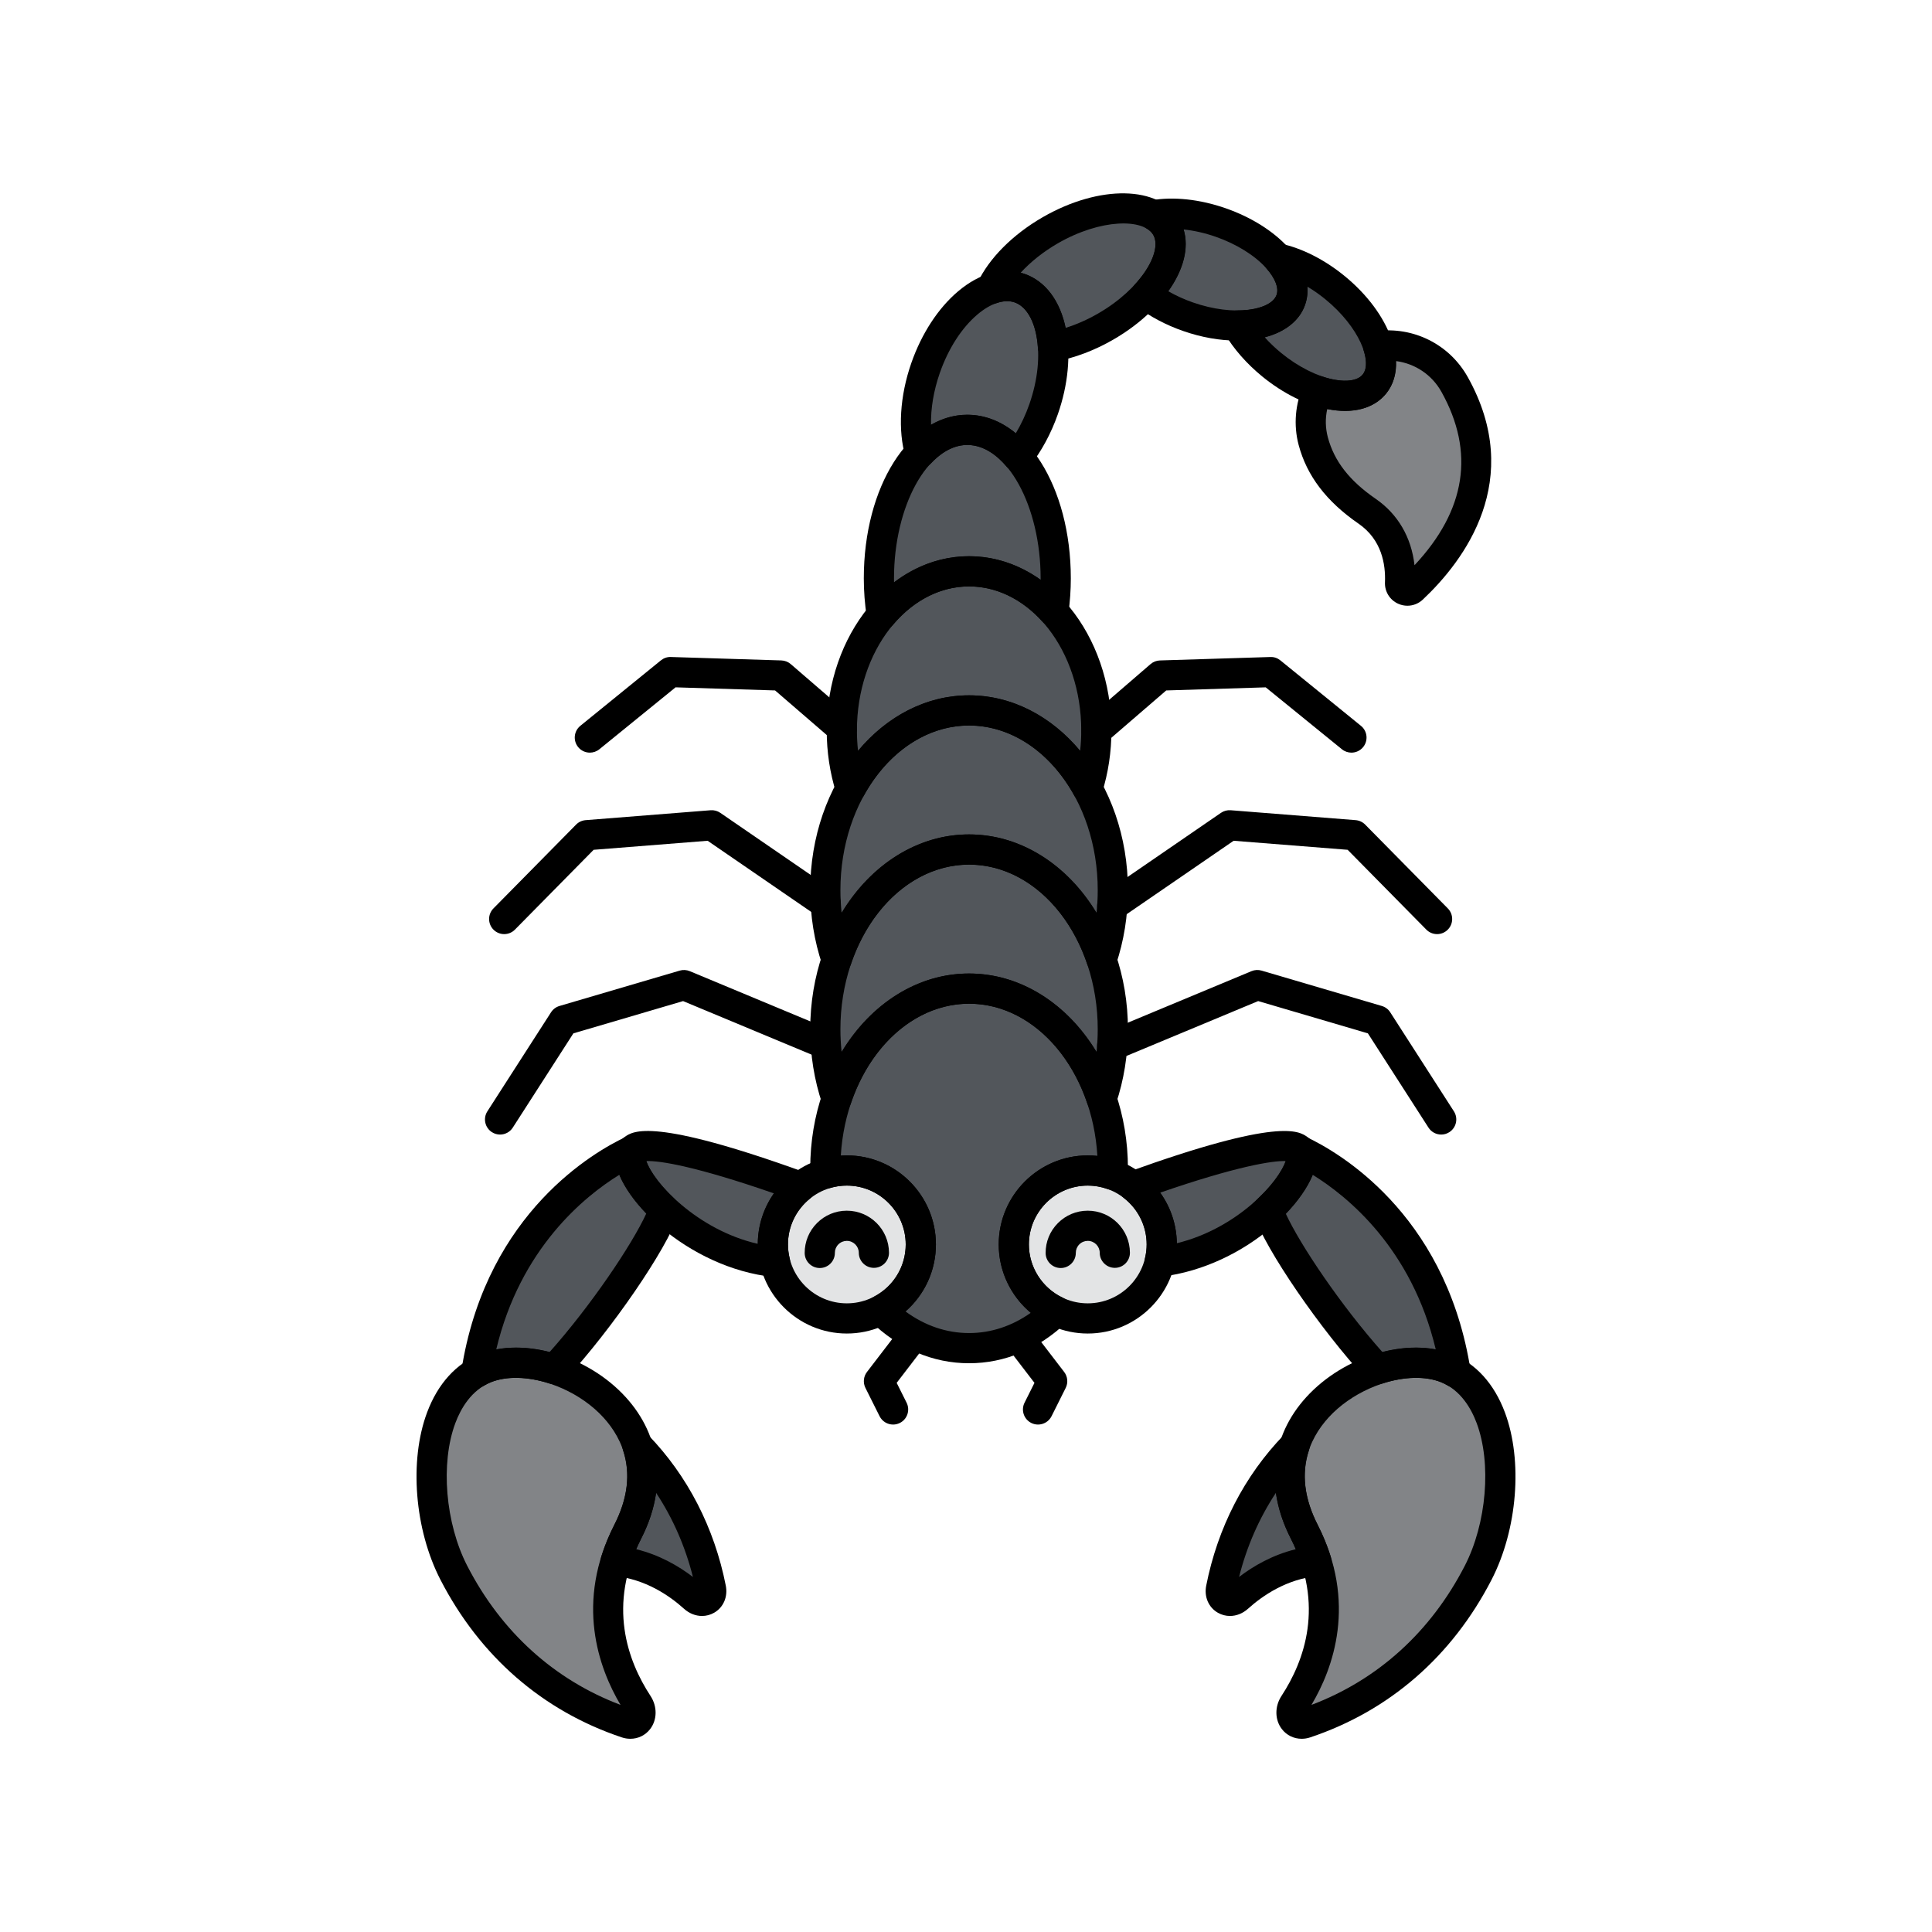 <svg enable-background="new 0 0 512 512" height="100" viewBox="-32 -32 320 320" width="100" xmlns="http://www.w3.org/2000/svg"><g fill="#52565b"><path d="m128.509 131.747c9.883 0 18.359 7.531 21.961 18.254 1.19-3.544 1.849-7.435 1.849-11.519 0-16.444-10.66-29.774-23.81-29.774s-23.81 13.33-23.81 29.774c0 4.084.659 7.976 1.849 11.519 3.602-10.723 12.078-18.254 21.961-18.254z"/><path d="m128.509 108.707c9.883 0 18.359 7.531 21.961 18.254 1.19-3.544 1.849-7.435 1.849-11.52 0-16.444-10.66-29.774-23.81-29.774s-23.81 13.33-23.81 29.774c0 4.085.659 7.976 1.849 11.52 3.602-10.723 12.078-18.254 21.961-18.254z"/><path d="m128.509 85.667c8.147 0 15.336 5.12 19.628 12.925.932-2.977 1.45-6.215 1.45-9.605 0-14.557-9.437-26.359-21.078-26.359s-21.078 11.801-21.078 26.359c0 3.39.518 6.628 1.45 9.605 4.293-7.805 11.481-12.925 19.628-12.925z"/><path d="m128.509 62.628c5.363 0 10.256 2.509 13.976 6.635.238-1.76.375-3.583.375-5.463 0-13.587-6.556-24.602-14.644-24.602s-14.644 11.014-14.644 24.602c0 2.087.171 4.101.462 6.036 3.777-4.465 8.869-7.208 14.475-7.208z"/><path d="m128.217 39.198c3.123 0 6.012 1.655 8.389 4.454 1.7-2.162 3.185-4.837 4.251-7.885 3.208-9.18 1.433-18.152-3.965-20.039-5.398-1.886-12.375 4.027-15.583 13.207-1.809 5.176-2.032 10.284-.917 14.095 2.264-2.414 4.943-3.832 7.825-3.832z"/><path d="m161.185 5.663c-2.541-4.401-11.156-4.183-19.243.486-4.684 2.705-8.151 6.308-9.756 9.718 1.613-.568 3.219-.658 4.705-.139 3.263 1.14 5.191 4.877 5.506 9.676 2.772-.51 5.793-1.614 8.746-3.319 8.086-4.669 12.583-12.021 10.042-16.422z"/><path d="m170.201 4.861c-4.036-1.411-7.994-1.771-11.109-1.22.89.506 1.606 1.177 2.094 2.022 1.704 2.952.231 7.229-3.356 11.136 1.899 1.442 4.25 2.718 6.923 3.652 7.912 2.765 15.546 1.516 17.05-2.789s-3.69-10.037-11.602-12.801z"/><path d="m189.099 15.63c-3.115-2.542-6.481-4.183-9.463-4.824 2.022 2.283 2.906 4.741 2.167 6.856-.96 2.749-4.423 4.244-8.858 4.252 1.314 2.239 3.257 4.508 5.712 6.511 6.493 5.299 14.095 6.73 16.979 3.197 2.883-3.532-.044-10.692-6.537-15.992z"/></g><path d="m208.929 31.681c-2.555-4.58-7.625-7-12.672-6.357.788 2.49.646 4.746-.622 6.299-1.787 2.19-5.387 2.469-9.411 1.106-1.152 2.543-1.475 5.467-.705 8.35 1.295 4.852 4.46 8.523 8.917 11.595 4.906 3.38 5.596 8.578 5.457 11.884-.046 1.095 1.258 1.683 2.057.932 14.113-13.272 11.421-25.847 6.979-33.809z" fill="#828487"/><path d="m135.918 174.122c0-6.767 5.485-12.252 12.252-12.252 1.451 0 2.836.265 4.128.728.01-.358.022-.716.022-1.077 0-16.444-10.66-29.774-23.81-29.774s-23.81 13.33-23.81 29.774c0 .293.011.583.018.875 1.123-.339 2.312-.526 3.546-.526 6.766 0 12.252 5.485 12.252 12.252 0 4.74-2.697 8.844-6.636 10.88 4.037 3.94 9.112 6.293 14.63 6.293 5.43 0 10.432-2.277 14.437-6.104-4.151-1.961-7.029-6.174-7.029-11.069z" fill="#52565b"/><path d="m184.017 221.687c6.374 12.483 2.051 22.9-1.674 28.586-1.128 1.723.08 3.724 1.893 3.116 12.504-4.19 22.4-12.878 28.587-24.875 5.935-11.508 5.109-29.8-5.246-33.912-11.098-4.407-33.271 8.065-23.56 27.085z" fill="#828487"/><path d="m184.017 221.687c-2.731-5.349-2.94-10.179-1.584-14.263-6.164 6.364-10.371 14.431-12.196 23.699-.345 1.749 1.448 2.694 2.793 1.483 2.833-2.553 7.269-5.499 12.985-6.054-.496-1.582-1.15-3.205-1.998-4.865z" fill="#52565b"/><path d="m207.577 194.602c.535.212 1.038.472 1.523.756-.048-.329-.1-.665-.162-1.019-4.232-24.337-21.471-33.801-25.605-35.745.189.219.306.48.306.808 0 2.201-2.098 5.688-5.633 8.992 1.905 5.435 10.465 18.028 18.163 26.389 4.036-1.309 8.188-1.46 11.408-.181z" fill="#52565b"/><path d="m71.983 221.687c-6.374 12.483-2.051 22.9 1.674 28.586 1.128 1.723-.08 3.724-1.893 3.116-12.504-4.19-22.4-12.878-28.587-24.875-5.935-11.508-5.109-29.8 5.246-33.912 11.098-4.407 33.271 8.065 23.56 27.085z" fill="#828487"/><path d="m71.983 221.687c2.731-5.349 2.94-10.179 1.584-14.263 6.164 6.364 10.371 14.431 12.196 23.699.345 1.749-1.448 2.694-2.793 1.483-2.833-2.553-7.269-5.499-12.985-6.054.496-1.582 1.15-3.205 1.998-4.865z" fill="#52565b"/><path d="m48.423 194.602c-.535.212-1.038.472-1.523.756.048-.329.1-.665.162-1.019 4.232-24.337 21.471-33.801 25.605-35.745-.189.219-.306.48-.306.808 0 2.201 2.098 5.688 5.633 8.992-1.905 5.435-10.465 18.028-18.163 26.389-4.036-1.309-8.188-1.46-11.408-.181z" fill="#52565b"/><path d="m155.696 164.468c2.872 2.242 4.725 5.728 4.725 9.654 0 .983-.128 1.933-.347 2.849 13.399-1.617 23.564-12.716 23.564-17.568.001-4.439-18.303 1.586-27.942 5.065z" fill="#52565b"/><path d="m96.012 174.122c0-3.863 1.792-7.303 4.585-9.549-9.557-3.461-28.235-9.653-28.235-5.17 0 4.906 10.392 16.204 24.012 17.623-.229-.933-.362-1.902-.362-2.904z" fill="#52565b"/><circle cx="148.17" cy="174.122" fill="#e3e4e5" r="12.252"/><circle cx="108.264" cy="174.122" fill="#e3e4e5" r="12.252"/><path d="m150.47 152.501c-1.074 0-2.028-.687-2.37-1.704-3.376-10.055-11.065-16.551-19.59-16.551s-16.214 6.497-19.591 16.551c-.342 1.019-1.296 1.704-2.37 1.704s-2.028-.686-2.37-1.704c-1.312-3.909-1.979-8.053-1.979-12.315 0-17.796 11.803-32.274 26.31-32.274s26.31 14.479 26.31 32.274c0 4.262-.666 8.404-1.979 12.315-.343 1.018-1.297 1.704-2.371 1.704zm-21.96-23.255c8.478 0 16.229 4.91 21.111 12.972.132-1.229.198-2.477.198-3.736 0-15.039-9.56-27.274-21.31-27.274s-21.31 12.235-21.31 27.274c0 1.26.066 2.507.198 3.736 4.884-8.062 12.635-12.972 21.113-12.972z"/><path d="m150.47 129.462c-1.074 0-2.028-.686-2.37-1.704-3.377-10.054-11.066-16.551-19.59-16.551s-16.214 6.497-19.591 16.551c-.342 1.019-1.296 1.704-2.37 1.704s-2.028-.686-2.37-1.704c-1.312-3.909-1.979-8.053-1.979-12.316 0-17.796 11.803-32.274 26.31-32.274s26.31 14.479 26.31 32.274c0 4.262-.666 8.405-1.979 12.316-.343 1.018-1.297 1.704-2.371 1.704zm-21.96-23.255c8.478 0 16.229 4.91 21.111 12.973.132-1.23.198-2.479.198-3.738 0-15.039-9.56-27.274-21.31-27.274s-21.31 12.235-21.31 27.274c0 1.26.066 2.507.198 3.737 4.883-8.063 12.635-12.972 21.113-12.972z"/><path d="m108.882 101.092c-.083 0-.166-.004-.25-.013-.997-.1-1.838-.785-2.137-1.741-1.037-3.314-1.563-6.798-1.563-10.352 0-15.912 10.577-28.858 23.578-28.858s23.578 12.946 23.578 28.858c0 3.556-.526 7.038-1.564 10.353-.3.956-1.141 1.641-2.137 1.74-.999.096-1.957-.404-2.439-1.282-4.005-7.282-10.523-11.63-17.438-11.63s-13.433 4.348-17.438 11.63c-.443.804-1.286 1.295-2.19 1.295zm19.628-17.925c6.956 0 13.529 3.348 18.394 9.181.123-1.108.185-2.23.185-3.361 0-13.155-8.334-23.858-18.578-23.858s-18.578 10.703-18.578 23.858c0 1.131.062 2.252.185 3.36 4.863-5.832 11.436-9.18 18.392-9.18z"/><path d="m114.035 72.335c-.228 0-.457-.031-.683-.095-.943-.268-1.644-1.063-1.79-2.033-.324-2.16-.489-4.316-.489-6.408 0-15.197 7.53-27.102 17.144-27.102s17.144 11.904 17.144 27.102c0 1.899-.134 3.851-.397 5.8-.131.964-.81 1.766-1.739 2.053-.932.286-1.943.008-2.595-.715-3.378-3.745-7.682-5.809-12.119-5.809-4.654 0-9.117 2.245-12.566 6.321-.483.571-1.186.886-1.91.886zm14.182-30.638c-6.582 0-12.144 10.121-12.144 22.102 0 .215.002.432.006.648 3.698-2.812 7.978-4.319 12.431-4.319 4.204 0 8.281 1.358 11.85 3.896.001-.075.001-.15.001-.226-.001-11.98-5.562-22.101-12.144-22.101z"/><path d="m136.605 46.151c-.733 0-1.43-.321-1.905-.882-1.385-1.63-3.634-3.572-6.483-3.572-2.602 0-4.7 1.655-6.003 3.044-.614.654-1.528.929-2.404.721-.872-.208-1.566-.868-1.818-1.729-1.304-4.456-.956-10.15.956-15.621 1.696-4.855 4.437-9.059 7.714-11.837 3.646-3.09 7.574-4.122 11.055-2.906 3.481 1.217 5.909 4.469 6.838 9.158.834 4.216.358 9.211-1.338 14.065-1.11 3.178-2.717 6.153-4.646 8.605-.464.59-1.168.939-1.918.954-.016 0-.032 0-.048 0zm-8.388-9.454c2.85 0 5.58 1.055 8.024 3.078.892-1.486 1.656-3.121 2.254-4.833 1.407-4.026 1.817-8.091 1.153-11.445-.562-2.838-1.867-4.81-3.582-5.408-1.716-.6-3.966.131-6.172 2-2.608 2.211-4.82 5.646-6.227 9.671-1.031 2.95-1.524 5.932-1.457 8.613 1.901-1.104 3.93-1.676 6.007-1.676z"/><path d="m142.396 27.904c-.552 0-1.094-.183-1.536-.527-.562-.438-.912-1.097-.958-1.809-.259-3.935-1.693-6.731-3.836-7.479-.887-.312-1.913-.265-3.049.137-.954.333-2.01.065-2.686-.683-.676-.747-.837-1.828-.407-2.74 1.889-4.015 5.813-7.957 10.768-10.818 9.425-5.441 19.376-5.254 22.658.429 3.28 5.683-1.533 14.396-10.958 19.837-3.089 1.783-6.39 3.033-9.544 3.613-.15.027-.301.04-.452.04zm-5.338-14.736c.222.059.441.125.658.201 3.398 1.187 5.823 4.441 6.777 8.941 1.807-.564 3.637-1.373 5.399-2.391 7.141-4.123 10.709-10.267 9.128-13.007-1.581-2.74-8.689-2.722-15.828 1.401-2.385 1.379-4.504 3.069-6.134 4.855z"/><path d="m172.828 24.409c-2.761 0-5.805-.516-8.901-1.598-2.803-.979-5.435-2.37-7.609-4.021-.561-.426-.916-1.067-.979-1.769-.062-.7.173-1.396.648-1.913 2.852-3.104 4.069-6.398 3.033-8.196-.253-.437-.634-.796-1.163-1.097-.916-.52-1.408-1.559-1.229-2.598s.99-1.854 2.027-2.038c3.676-.649 8.068-.183 12.369 1.32 4.215 1.473 7.895 3.783 10.361 6.505 2.835 3.128 3.821 6.496 2.777 9.483-1.331 3.811-5.753 5.922-11.334 5.922zm-11.322-8.171c1.259.724 2.634 1.351 4.07 1.853 6.851 2.395 12.971 1.312 13.866-1.253.406-1.16-.236-2.792-1.762-4.476-1.888-2.083-4.915-3.958-8.305-5.142-1.784-.623-3.603-1.033-5.332-1.216.931 3.022.029 6.644-2.537 10.234z"/><path d="m190.797 36.064c-.874 0-1.796-.09-2.76-.271-3.61-.68-7.503-2.608-10.962-5.432-2.603-2.125-4.776-4.609-6.286-7.184-.453-.772-.459-1.728-.015-2.505s1.271-1.258 2.166-1.26c3.405-.006 5.957-1.018 6.502-2.576.395-1.129-.217-2.724-1.678-4.374-.717-.809-.832-1.985-.287-2.918.545-.932 1.622-1.406 2.684-1.184 3.488.75 7.225 2.643 10.518 5.331h.001c7.679 6.268 10.706 14.838 6.892 19.511-1.536 1.884-3.888 2.862-6.775 2.862zm-13.312-12.191c.822.916 1.746 1.795 2.752 2.616 2.781 2.27 5.962 3.87 8.725 4.391 2.231.421 3.959.115 4.735-.837 1.719-2.106-.559-7.889-6.18-12.477-.963-.786-1.964-1.487-2.978-2.09.085 1.031-.039 2.042-.377 3.011-.921 2.635-3.31 4.517-6.677 5.386z"/><path d="m201.111 68.328c-.523 0-1.052-.111-1.551-.34-1.379-.63-2.229-2.018-2.166-3.534.125-2.973-.533-7.072-4.378-9.721-5.312-3.662-8.555-7.917-9.913-13.009-.885-3.312-.585-6.873.843-10.026.53-1.171 1.863-1.75 3.079-1.337 3.051 1.033 5.672.908 6.673-.319.897-1.099.495-2.954.176-3.962-.225-.707-.123-1.477.276-2.102.398-.625 1.055-1.04 1.79-1.134 6.192-.799 12.148 2.201 15.171 7.619h.001c9.502 17.029-.589 30.396-7.45 36.848-.709.668-1.623 1.017-2.551 1.017zm-13.277-32.58c-.346 1.544-.314 3.134.1 4.688 1.054 3.947 3.57 7.183 7.921 10.181 3.684 2.538 5.908 6.377 6.434 11.001 8.521-9.095 10.022-18.744 4.458-28.718-.001 0-.001 0-.001 0-1.584-2.84-4.377-4.683-7.511-5.093.083 2.091-.479 3.946-1.663 5.397-2.026 2.483-5.567 3.375-9.738 2.544z"/><path d="m139.93 203.952c-.376 0-.757-.085-1.116-.265-1.234-.617-1.735-2.119-1.118-3.354l1.644-3.288-4.313-5.625c-.84-1.096-.633-2.665.463-3.506 1.097-.84 2.664-.632 3.506.463l5.265 6.866c.581.76.68 1.784.252 2.64l-2.343 4.687c-.441.875-1.323 1.382-2.24 1.382z"/><path d="m115.925 203.952c-.917 0-1.8-.507-2.238-1.383l-2.343-4.687c-.428-.855-.329-1.88.252-2.64l5.265-6.866c.84-1.095 2.409-1.303 3.506-.463 1.096.841 1.303 2.41.463 3.506l-4.313 5.625 1.644 3.288c.617 1.235.116 2.737-1.118 3.354-.361.18-.742.266-1.118.266z"/><path d="m143.688 178.024c-1.377 0-2.496-1.114-2.5-2.492-.006-1.864.715-3.62 2.029-4.943 1.314-1.322 3.065-2.055 4.931-2.061h.022c3.84 0 6.97 3.117 6.981 6.96.004 1.381-1.111 2.504-2.492 2.508-.003 0-.006 0-.008 0-1.377 0-2.496-1.114-2.5-2.492-.004-1.091-.892-1.976-1.981-1.976-.003 0-.005 0-.007 0-.529.002-1.026.209-1.399.585s-.578.874-.576 1.403c.004 1.381-1.111 2.504-2.492 2.508-.004 0-.006 0-.008 0z"/><path d="m148.17 188.874c-8.134 0-14.752-6.618-14.752-14.752s6.618-14.752 14.752-14.752 14.752 6.618 14.752 14.752-6.618 14.752-14.752 14.752zm0-24.504c-5.377 0-9.752 4.375-9.752 9.752s4.375 9.752 9.752 9.752 9.752-4.375 9.752-9.752-4.375-9.752-9.752-9.752z"/><path d="m103.781 178.024c-1.377 0-2.496-1.114-2.5-2.492-.006-1.864.715-3.62 2.029-4.943 1.314-1.322 3.065-2.055 4.931-2.061h.022c3.839 0 6.969 3.117 6.982 6.959.005 1.381-1.11 2.504-2.491 2.509-.003 0-.006 0-.009 0-1.377 0-2.495-1.113-2.5-2.491-.004-1.091-.893-1.977-1.982-1.977-.003 0-.005 0-.007 0-.529.002-1.026.209-1.399.585s-.578.874-.576 1.403c.004 1.381-1.111 2.504-2.492 2.508-.003 0-.005 0-.008 0z"/><path d="m108.264 188.874c-8.134 0-14.752-6.618-14.752-14.752s6.618-14.752 14.752-14.752 14.752 6.618 14.752 14.752-6.619 14.752-14.752 14.752zm0-24.504c-5.377 0-9.752 4.375-9.752 9.752s4.375 9.752 9.752 9.752 9.752-4.375 9.752-9.752-4.375-9.752-9.752-9.752z"/><path d="m128.51 193.796c-6.018 0-11.681-2.422-16.376-7.004-.574-.561-.845-1.363-.727-2.157.118-.795.611-1.483 1.324-1.853 3.26-1.686 5.284-5.004 5.284-8.66 0-5.377-4.375-9.752-9.752-9.752-.953 0-1.902.141-2.823.419-.748.223-1.557.088-2.189-.369-.633-.458-1.015-1.186-1.032-1.966l-.006-.223c-.007-.236-.013-.473-.013-.711 0-17.796 11.803-32.274 26.31-32.274s26.31 14.479 26.31 32.274c0 .334-.009.666-.019.997l-.004.148c-.021.801-.426 1.543-1.087 1.995-.662.451-1.501.559-2.254.291-1.079-.387-2.185-.582-3.286-.582-5.377 0-9.752 4.375-9.752 9.752 0 3.744 2.197 7.202 5.598 8.811.744.352 1.267 1.048 1.398 1.86s-.146 1.639-.741 2.207c-4.653 4.447-10.242 6.797-16.163 6.797zm-10.53-8.579c3.2 2.351 6.791 3.579 10.529 3.579 3.616 0 7.1-1.151 10.223-3.357-3.308-2.768-5.314-6.91-5.314-11.316 0-8.134 6.618-14.752 14.752-14.752.53 0 1.061.029 1.589.088-.826-14.079-10.041-25.212-21.249-25.212-11.193 0-20.399 11.104-21.246 25.158.333-.022.666-.034 1-.034 8.134 0 14.752 6.618 14.752 14.752 0 4.321-1.869 8.332-5.036 11.094z"/><path d="m183.597 255.997c-1.277 0-2.478-.565-3.277-1.603-1.186-1.536-1.213-3.743-.068-5.491 3.809-5.814 7.168-15.058 1.54-26.08-4.279-8.381-3.347-16.91 2.559-23.4 6.273-6.893 16.878-10.036 24.15-7.145 3.95 1.568 6.979 4.91 8.759 9.664 2.992 7.991 2.082 19.39-2.214 27.718-6.543 12.688-16.922 21.713-30.015 26.099-.478.16-.962.238-1.434.238zm18.952-59.787c-4.926 0-10.811 2.524-14.501 6.579-3.178 3.491-6.069 9.406-1.804 17.761 6.584 12.895 2.558 23.815-1.024 29.834 10.997-4.167 19.747-12.091 25.382-23.015 3.639-7.056 4.469-17.012 1.975-23.674-.887-2.367-2.634-5.464-5.922-6.771-1.224-.485-2.622-.714-4.106-.714z"/><path d="m171.722 235.655c-.687 0-1.368-.173-1.992-.527-1.546-.877-2.31-2.639-1.945-4.489 1.891-9.597 6.335-18.226 12.854-24.954.812-.838 2.096-1.004 3.093-.398.997.604 1.443 1.819 1.075 2.926-1.271 3.828-.787 7.979 1.438 12.338.875 1.714 1.601 3.481 2.156 5.253.225.719.114 1.5-.302 2.128-.415.629-1.093 1.035-1.842 1.108-5.131.499-9.114 3.225-11.553 5.423-.873.786-1.933 1.192-2.982 1.192zm7.603-20.385c-2.766 4.182-4.828 8.882-6.095 13.923 2.39-1.824 5.556-3.657 9.395-4.595-.257-.596-.535-1.188-.834-1.774-1.287-2.521-2.111-5.058-2.466-7.554z"/><path d="m209.1 197.858c-.438 0-.876-.114-1.269-.346-.421-.248-.806-.439-1.176-.588-2.569-1.019-6.109-.933-9.714.238-.929.298-1.95.034-2.611-.685-7.717-8.382-16.621-21.373-18.683-27.256-.328-.936-.072-1.977.652-2.653 3.202-2.994 4.579-5.619 4.805-6.84-.427-.839-.353-1.869.237-2.646.714-.94 1.985-1.252 3.055-.751 5.229 2.459 22.631 12.434 27.004 37.579.065.378.122.736.173 1.088.139.951-.281 1.898-1.079 2.435-.421.283-.907.425-1.394.425zm-28.145-28.859c2.385 5.189 9.153 15.241 16.019 22.949 3.112-.799 6.139-.946 8.831-.442-3.987-16.786-14.671-25.398-20.385-28.922-.835 2.021-2.372 4.241-4.465 6.415z"/><path d="m72.403 255.997c-.473 0-.956-.078-1.434-.238-13.093-4.386-23.472-13.411-30.015-26.099-4.296-8.328-5.206-19.727-2.214-27.718 1.78-4.754 4.809-8.096 8.759-9.664 7.267-2.885 17.877.251 24.15 7.145 5.905 6.49 6.838 15.02 2.559 23.4-5.628 11.022-2.269 20.266 1.539 26.079 1.146 1.749 1.118 3.956-.067 5.492-.799 1.038-1.999 1.603-3.277 1.603zm-.805-4.294h.011zm-18.147-55.493c-1.484 0-2.882.229-4.105.715-3.288 1.307-5.035 4.403-5.922 6.771-2.494 6.662-1.664 16.618 1.975 23.674 5.634 10.923 14.382 18.846 25.377 23.013-3.6-6.077-7.585-16.973-1.02-29.832 4.266-8.354 1.374-14.27-1.804-17.761-3.689-4.056-9.575-6.58-14.501-6.58z"/><path d="m84.278 235.655c-1.051 0-2.109-.406-2.982-1.192-2.438-2.199-6.422-4.925-11.553-5.424-.749-.073-1.427-.479-1.842-1.108-.416-.628-.526-1.409-.302-2.128.556-1.771 1.281-3.539 2.156-5.253 2.226-4.359 2.71-8.51 1.438-12.338-.368-1.106.078-2.321 1.075-2.926.998-.605 2.28-.439 3.093.398 6.519 6.729 10.963 15.357 12.854 24.954.364 1.851-.399 3.612-1.945 4.489-.624.355-1.306.528-1.992.528zm-10.903-11.057c3.839.938 7.005 2.771 9.395 4.595-1.267-5.042-3.329-9.741-6.095-13.923-.354 2.496-1.179 5.033-2.466 7.554-.299.585-.577 1.178-.834 1.774z"/><path d="m46.9 197.858c-.487 0-.974-.143-1.395-.425-.798-.536-1.218-1.483-1.079-2.435.051-.352.107-.71.173-1.088 4.373-25.146 21.774-35.12 27.004-37.579 1.069-.501 2.342-.189 3.055.751.59.777.664 1.808.237 2.646.226 1.221 1.603 3.846 4.805 6.84.725.677.98 1.718.652 2.653-2.062 5.883-10.966 18.874-18.683 27.256-.662.719-1.684.982-2.611.685-3.604-1.171-7.144-1.257-9.714-.238-.37.148-.755.34-1.176.588-.392.232-.83.346-1.268.346zm6.555-6.645c1.786 0 3.663.245 5.571.735 6.865-7.708 13.634-17.76 16.019-22.949-2.093-2.174-3.63-4.394-4.465-6.415-5.714 3.523-16.397 12.137-20.385 28.922 1.041-.195 2.133-.293 3.26-.293z"/><path d="m160.075 179.472c-.708 0-1.388-.301-1.865-.835-.544-.61-.756-1.448-.567-2.243.188-.789.279-1.532.279-2.271 0-3.016-1.372-5.816-3.764-7.684-.718-.561-1.074-1.466-.931-2.364.144-.899.764-1.649 1.62-1.958 25.066-9.047 28.3-6.777 29.682-5.807 1.038.729 1.609 1.827 1.609 3.094 0 6.689-11.542 18.334-25.764 20.051-.1.011-.199.017-.299.017zm.091-13.933c1.741 2.419 2.713 5.32 2.755 8.379 10-2.438 16.885-10.094 18.044-13.604-2.182-.105-8.31.911-20.799 5.225z"/><path d="m96.372 179.526c-.086 0-.173-.005-.259-.014-14.238-1.483-26.252-13.407-26.252-20.109 0-1.267.572-2.366 1.611-3.095 1.392-.977 4.646-3.259 29.976 5.914.849.308 1.466 1.049 1.614 1.94s-.195 1.792-.899 2.358c-2.32 1.866-3.651 4.637-3.651 7.601 0 .744.098 1.522.29 2.314.191.789-.013 1.623-.547 2.234-.478.549-1.165.857-1.883.857zm-21.331-19.213c1.208 3.539 8.396 11.389 18.471 13.706.021-3.039.964-5.937 2.67-8.36-12.698-4.41-18.873-5.453-21.141-5.346z"/><path d="m206.709 155.919c-.822 0-1.627-.405-2.104-1.148l-10.04-15.616-18.172-5.345-23.211 9.671c-1.278.529-2.738-.072-3.27-1.346-.531-1.274.071-2.738 1.346-3.27l24.028-10.012c.53-.221 1.118-.252 1.667-.091l19.916 5.857c.577.17 1.073.541 1.397 1.047l10.543 16.4c.747 1.161.411 2.708-.751 3.454-.417.271-.886.399-1.349.399z"/><path d="m206.026 122.718c-.646 0-1.291-.249-1.78-.745l-13.035-13.22-18.882-1.496-18.687 12.832c-1.137.781-2.693.495-3.476-.646-.782-1.138-.493-2.694.646-3.476l19.416-13.334c.473-.324 1.044-.477 1.612-.432l20.693 1.64c.6.048 1.161.309 1.583.737l13.689 13.884c.97.982.958 2.565-.025 3.535-.485.482-1.12.721-1.754.721z"/><path d="m191.838 92.661c-.554 0-1.111-.184-1.574-.56l-12.622-10.255-16.48.514-9.912 8.552c-1.043.903-2.623.787-3.525-.26-.902-1.045-.786-2.624.26-3.525l10.582-9.131c.434-.374.982-.589 1.555-.606l18.297-.569c.623-.023 1.188.181 1.654.559l13.345 10.842c1.072.871 1.234 2.445.364 3.517-.496.607-1.217.922-1.944.922z"/><path d="m50.827 155.919c-.464 0-.932-.128-1.35-.397-1.162-.746-1.498-2.293-.751-3.454l10.543-16.4c.324-.506.82-.877 1.397-1.047l19.916-5.857c.549-.161 1.137-.13 1.667.091l23.41 9.754c1.274.531 1.877 1.994 1.346 3.27-.531 1.273-1.994 1.875-3.27 1.346l-22.593-9.413-18.172 5.345-10.04 15.616c-.476.741-1.281 1.146-2.103 1.146z"/><path d="m51.51 122.718c-.634 0-1.269-.239-1.755-.72-.983-.97-.995-2.553-.025-3.535l13.689-13.884c.422-.429.983-.689 1.583-.737l20.694-1.64c.571-.045 1.14.107 1.612.432l18.877 12.965c1.139.781 1.428 2.338.646 3.476-.781 1.14-2.337 1.427-3.476.646l-18.147-12.463-18.883 1.496-13.035 13.22c-.489.495-1.135.744-1.78.744z"/><path d="m65.699 92.661c-.728 0-1.448-.315-1.942-.924-.87-1.071-.708-2.646.364-3.517l13.344-10.842c.466-.378 1.038-.584 1.654-.559l18.297.569c.572.018 1.121.232 1.555.606l10.093 8.709c1.046.901 1.162 2.48.26 3.525-.901 1.048-2.481 1.163-3.525.26l-9.423-8.13-16.48-.514-12.623 10.258c-.462.376-1.02.559-1.574.559z"/></svg>
